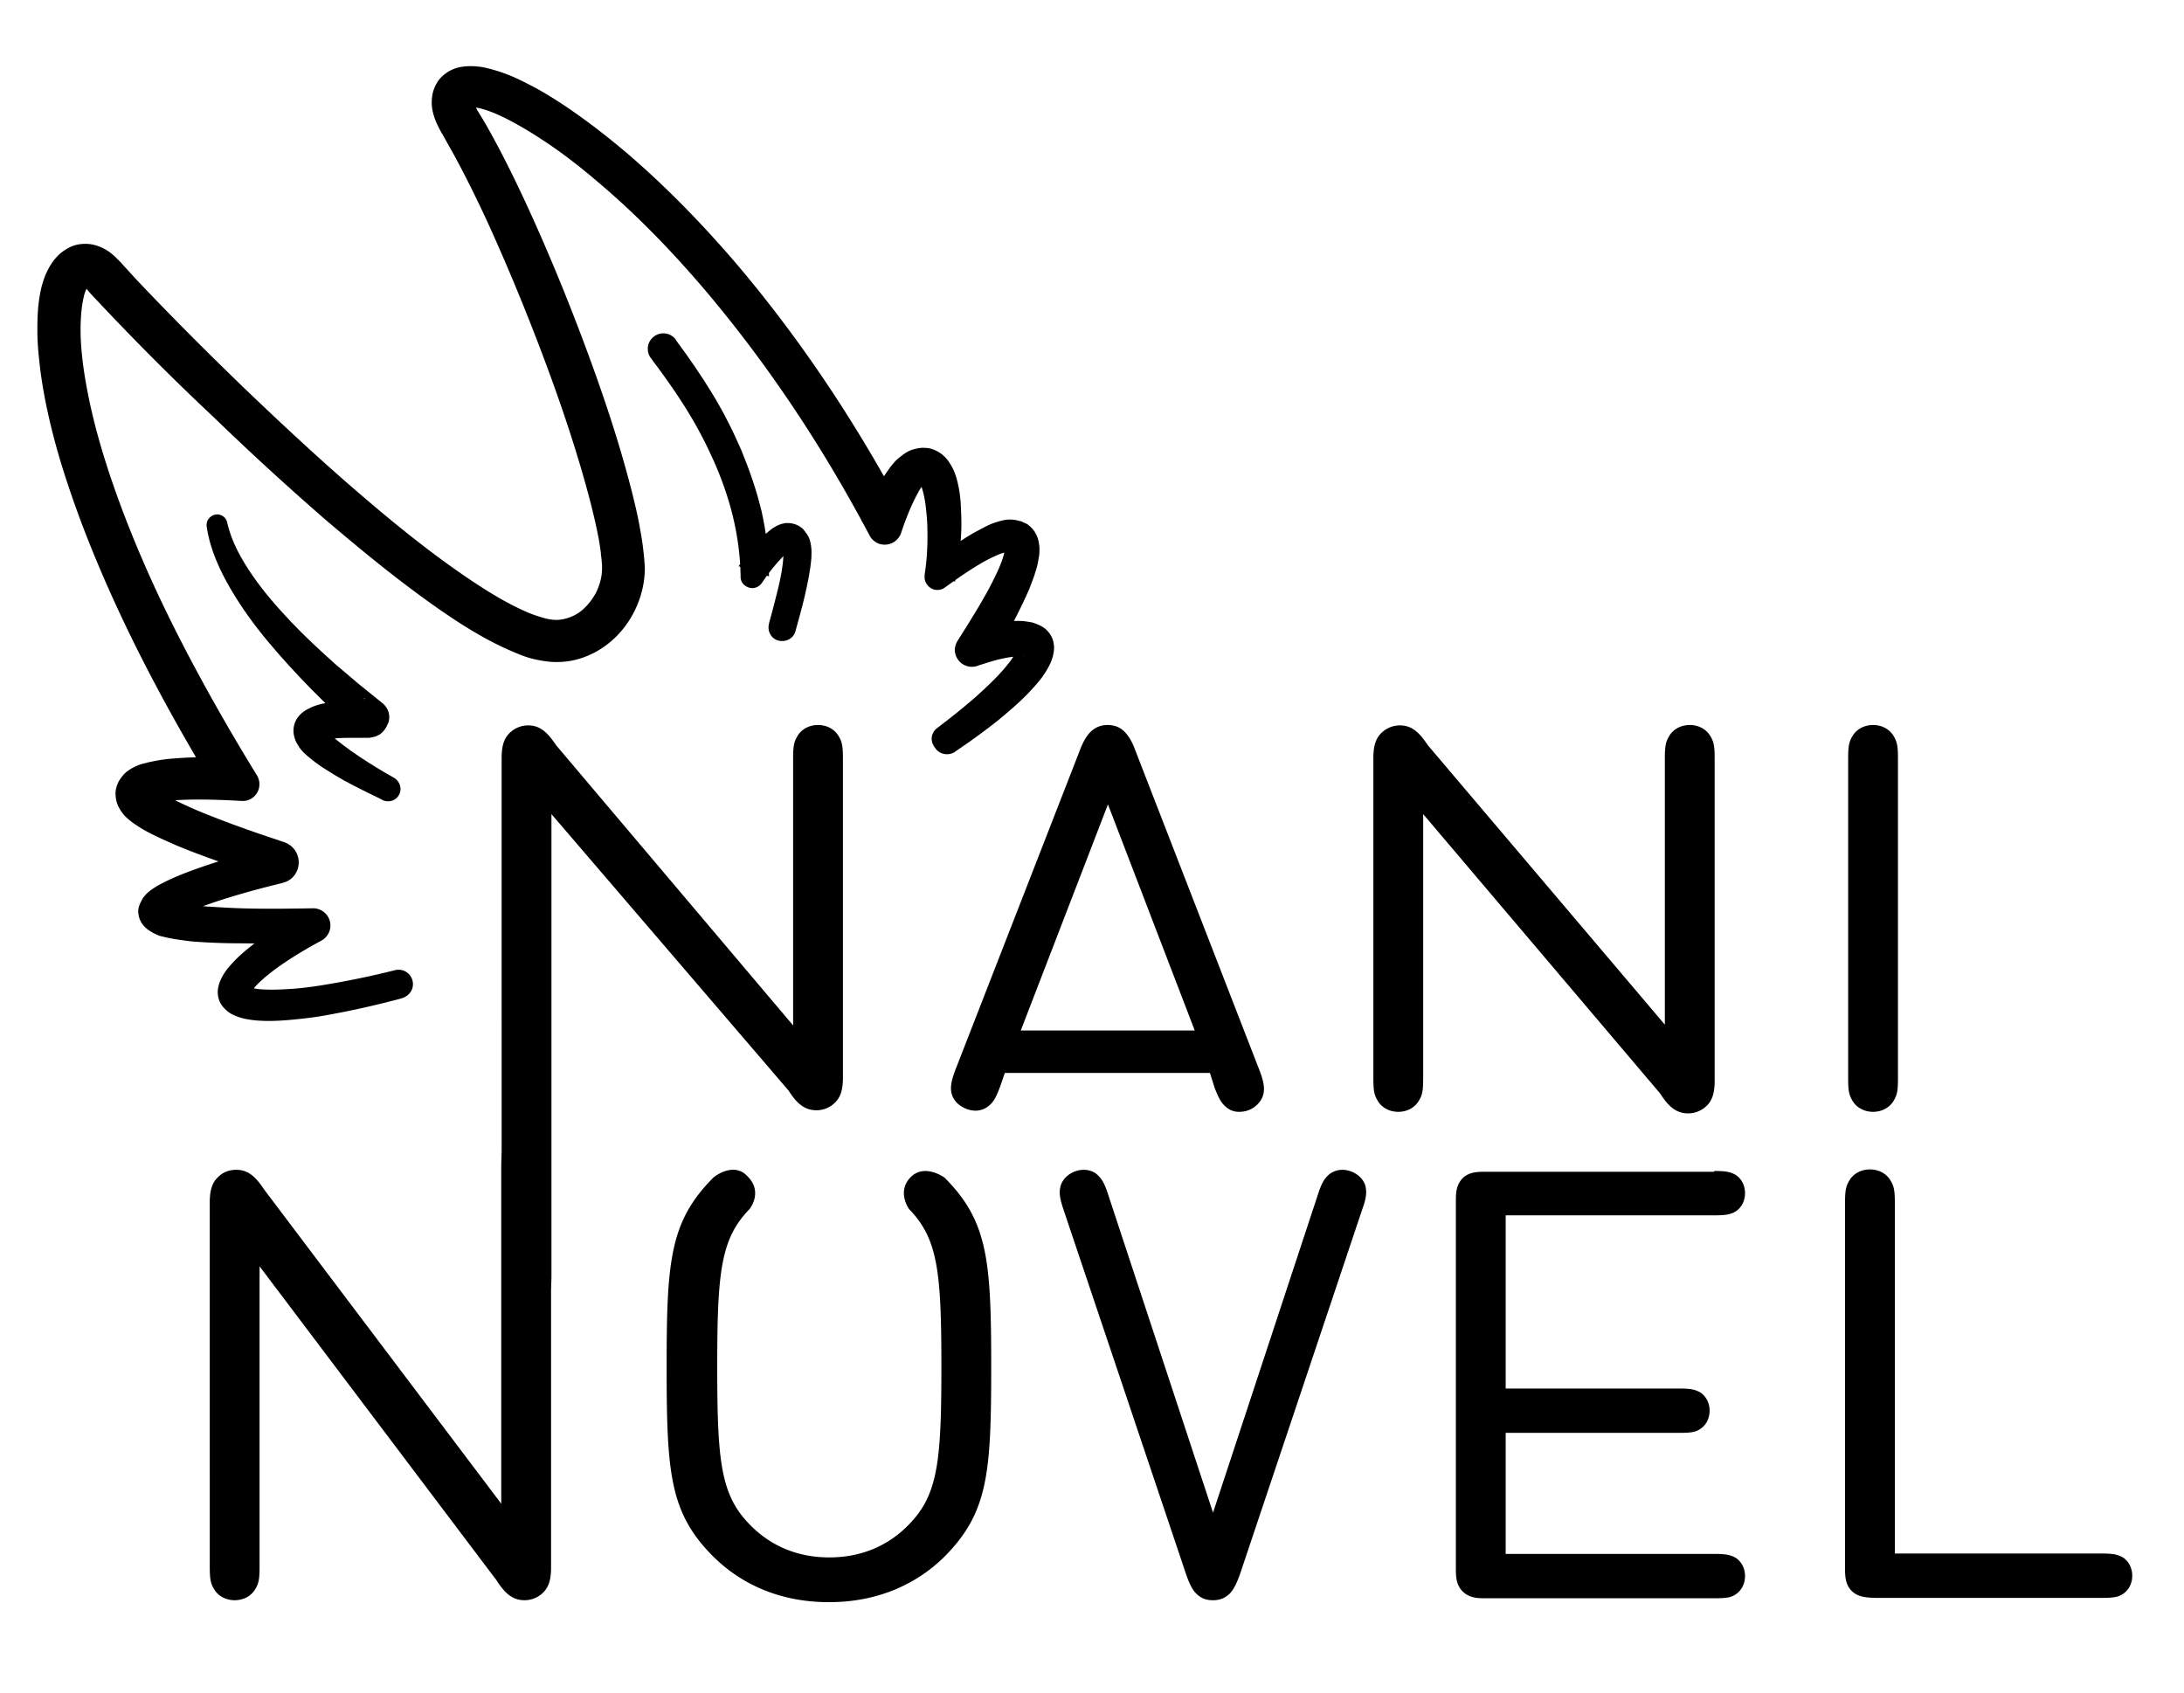 <svg xmlns="http://www.w3.org/2000/svg" viewBox="0 0 561.2 435"><path d="M141.6 402.8c0 3.1-.6 5-2 6.4a6.8 6.8 0 01-4.8 2c-3.1 0-5.1-1.8-7.2-5.1l-60.9-80.7v77.1c0 3.3-.2 4.4-1.2 6-1 1.6-2.9 2.7-5.2 2.7-2.3 0-4.2-1.1-5.2-2.7s-1.2-2.7-1.2-6V309c0-3.1.6-5 2-6.4 1.2-1.3 2.9-2 4.8-2 3.1 0 5 1.8 7.2 5.1l60.9 80.7V300c0-3.3.2-4.4 1.2-6s2.9-2.7 5.2-2.7c2.3 0 4.2 1.1 5.2 2.7s1.2 2.7 1.2 6v102.8zM192.6 310.7c-7.4 7.6-8.3 16.1-8.3 40.5s.9 32.9 8.3 40.5c5.4 5.6 12.4 8.5 20.5 8.5s15.1-2.9 20.5-8.5c7.4-7.6 8.3-16.1 8.3-40.5s-.9-32.9-8.3-40.5c0 0-3.2-4.4.3-8.1 3.6-3.8 8.8 0 8.8 0 11.2 11.2 12 21.4 12 48.7s-.8 37.4-12 48.7c-7.3 7.2-17.3 11.7-29.7 11.7-12.3 0-22.3-4.4-29.7-11.7-11.2-11.2-12-21.4-12-48.7s.8-37.4 12-48.7c0 0 5.2-4.4 8.9-.2 3.9 4 .4 8.3.4 8.3zM440.5 300.9c3.2 0 4.2.3 5.5 1 1.5 1 2.4 2.7 2.4 4.7s-.9 3.7-2.4 4.7c-1.2.7-2.3 1-5.5 1h-53.6v44.5h44.5c3.2 0 4.2.3 5.5 1 1.5 1 2.4 2.7 2.4 4.7s-.9 3.7-2.4 4.7c-1.2.8-2.3 1-5.5 1h-44.5v31.1h53.6c3.2 0 4.2.3 5.5 1 1.5 1 2.4 2.7 2.4 4.7s-.9 3.7-2.4 4.7c-1.2.8-2.3 1-5.5 1h-58.7c-2 0-4.2 0-6-1.8-1.7-1.7-1.7-4-1.7-6v-94.1c0-2 0-4.2 1.7-6 1.7-1.7 4-1.7 6-1.7h58.7zM475.8 408.8c-1.7-1.7-1.7-4-1.7-6v-93.6c0-3.3.2-4.4 1.2-6s2.9-2.7 5.2-2.7c2.3 0 4.2 1.1 5.2 2.7s1.2 2.7 1.2 6v90H540c3.2 0 4.2.3 5.5 1 1.5 1 2.4 2.7 2.4 4.7s-.9 3.7-2.4 4.7c-1.3.8-2.3 1-5.5 1h-58.2c-2-.1-4.3-.1-6-1.8zM318.7 404.3c-.8 2.3-1.7 4.2-2.7 5.2-1.4 1.3-2.7 1.7-4.3 1.7-1.7 0-3-.4-4.3-1.7-1-.9-1.9-2.8-2.7-5.2l-31.5-93.7c-.9-2.8-1.1-4.1-.7-5.7.6-2.5 3.3-4.3 6-4.3 1.2 0 2.6.4 3.5 1.3 1.2 1.1 1.8 2.2 2.7 4.9l27 81.9 27-81.9c.9-2.7 1.5-3.8 2.7-4.9.9-.8 2.2-1.3 3.5-1.3 2.7 0 5.4 1.8 6 4.3.3 1.6.2 2.9-.8 5.7l-31.4 93.7z"/><g><path d="M216.6 276.9c0 3.1-.6 5-2 6.4a6.8 6.8 0 01-4.8 2c-3.1 0-5.1-1.8-7.2-5.1l-60.9-71v118.4c0 3.3-.2 4.4-1.2 6-1 1.6-2.9 2.7-5.2 2.7-2.3 0-4.2-1.1-5.2-2.7s-1.2-2.7-1.2-6V194.8c0-3.1.6-5 2-6.4 1.2-1.2 2.9-2 4.8-2 3.1 0 5 1.8 7.2 5.1l60.9 72V195c0-3.3.2-4.4 1.2-6s2.9-2.7 5.2-2.7c2.3 0 4.2 1.1 5.2 2.7s1.2 2.7 1.2 6v81.9zM277.4 193c.9-2.4 1.6-3.5 2.5-4.6 1.2-1.3 2.7-2.1 4.7-2.1 2.1 0 3.6.8 4.7 2.1.9 1.1 1.6 2.1 2.5 4.6l31.9 82.2c1.2 3.2 1.9 6.1-.6 8.6-1.2 1.2-2.8 1.9-4.7 1.9-1.3 0-2.3-.4-3.2-1.1-1.3-1.1-1.9-2-3.1-5.1l-1.2-3.8h-52.7l-1.2 3.5c-1.2 3.1-1.7 4-3.1 5.1-.9.7-2 1.1-3.2 1.1-1.8 0-3.5-.8-4.7-1.9-2.5-2.5-1.7-5.4-.5-8.6l31.9-81.9zm-15.1 71.8H307l-22.3-58.1-22.4 58.1zM440.6 277.7c0 3.1-.6 5-2 6.4a6.8 6.8 0 01-4.8 2c-3.1 0-5.1-1.8-7.2-5.1l-60.9-71.8V277c0 3.3-.2 4.4-1.2 6-1 1.6-2.9 2.7-5.2 2.7-2.3 0-4.2-1.1-5.2-2.7s-1.2-2.7-1.2-6v-82.2c0-3.1.6-5 2-6.4 1.2-1.2 2.9-2 4.8-2 3.1 0 5 1.8 7.2 5.1l60.9 71.8V195c0-3.3.2-4.4 1.2-6s2.9-2.7 5.2-2.7c2.3 0 4.2 1.1 5.2 2.7s1.2 2.7 1.2 6v82.7zM487.7 277c0 3.3-.2 4.4-1.2 6-1 1.6-2.9 2.7-5.2 2.7-2.3 0-4.2-1.1-5.2-2.7s-1.2-2.7-1.2-6v-82c0-3.3.2-4.4 1.2-6 1-1.6 2.9-2.7 5.2-2.7 2.3 0 4.2 1.1 5.2 2.7s1.2 2.7 1.2 6v82z"/></g><g><path d="M240.8 187.1c3.4-2.6 6.7-5.2 9.9-8 3.1-2.8 6.2-5.7 8.5-8.7.6-.7 1.1-1.5 1.5-2.2.4-.7.7-1.3.8-1.5 0-.1 0 0 .1.5.1.4.6 1.1 1 1.4.4.3.6.2.5.2-.1 0-.3-.1-.6-.1-.6-.1-1.5 0-2.4.1-.9.1-1.9.3-2.8.5-1.9.4-3.9 1.1-5.9 1.7l-.2.1c-2.3.8-4.8-.4-5.6-2.7-.5-1.3-.2-2.7.5-3.8 2.4-3.8 4.8-7.6 7-11.5 1.1-1.9 2.1-3.9 3-5.8.9-1.9 1.7-3.9 2-5.5.1-.4.1-.7.1-.9 0-.2-.1-.2.2.2.1.2.3.4.6.5.1.1.2.1.3.1H259.2c-.6.1-1.5.4-2.4.7-.9.4-1.8.8-2.8 1.3-3.8 2-7.5 4.6-11.1 7.2-1.4 1.1-3.5.9-4.6-.6-.6-.7-.8-1.6-.7-2.5v-.2c.6-3.8.8-7.7.7-11.6 0-1.9-.2-3.8-.4-5.7-.2-1.8-.6-3.7-1.1-5.2-.3-.7-.6-1.4-.8-1.5-.1-.1-.1 0 .3.2s1.1.2 1.3.1c.3-.1.2-.1.1.1-.1.1-.3.3-.5.6-.4.5-.9 1.2-1.3 2-1.7 3.1-3.2 6.8-4.4 10.5-.9 2.3-3.4 3.4-5.7 2.6-1-.4-1.8-1.1-2.3-2-12-22.7-26.2-44.2-42.8-63.7-8.3-9.7-17.2-18.9-26.9-27.1-4.8-4.1-9.8-8-15.1-11.4-2.6-1.7-5.3-3.3-8-4.7-2.7-1.4-5.5-2.6-8-3.1-.6-.1-1.2-.2-1.6-.2-.4 0-.7.1-.4 0 .1-.1.4-.2.7-.6.2-.3.4-.7.4-.8 0-.3 0 0 .1.4s.3.9.6 1.5c.1.3.3.6.5.9l.6 1c.9 1.4 1.7 2.9 2.5 4.3 3.2 5.8 6.1 11.7 8.9 17.7 5.5 11.9 10.5 24 15.1 36.3 4.6 12.3 8.8 24.7 12.1 37.5.8 3.2 1.6 6.4 2.2 9.8.3 1.7.6 3.3.8 5 .2 1.7.4 3.4.5 5.4 0 4-1 7.9-2.8 11.4-1.8 3.5-4.4 6.6-7.7 8.9-3.3 2.3-7.3 3.8-11.4 3.9-2.1.1-4.1-.2-6-.6-1.9-.4-3.6-1-5.2-1.7-6.6-2.7-12.3-6.2-17.8-9.9-11-7.5-21.1-15.8-31.1-24.3-9.9-8.6-19.5-17.4-28.9-26.5-9.6-9-18.8-18.2-27.8-27.7l-3.4-3.6-.8-.9-.4-.5-.2-.3c-.3-.3-.6-.5-.6-.5s.1 0 .2.1c.2 0 .4 0 .6-.1.4-.1.3-.2.2 0-.3.4-.9 1.6-1.1 2.8-.6 2.5-.8 5.5-.8 8.5s.3 6.1.7 9.2c1.7 12.3 5.4 24.6 9.9 36.6s9.8 23.6 15.7 35c5.9 11.4 12.3 22.6 19 33.5 1.3 2.1.6 4.8-1.4 6-.8.5-1.8.7-2.7.6-5.4-.3-11.1-.5-16.4-.2-1.3.1-2.6.2-3.8.4-.6.1-1.2.2-1.6.3a4 4 0 00-.9.3s.1 0 .4-.3c.1-.1.3-.4.5-.7.2-.3.3-.8.4-1.2.1-.9-.2-1.5-.3-1.7-.1-.2-.1-.2-.1-.1.1.1.5.4.9.7.4.3.9.6 1.4.9 2.1 1.3 4.6 2.4 7 3.5 2.5 1.1 5.1 2.1 7.7 3.1 5.2 2 10.5 3.8 15.9 5.6 2.9 1 4.4 4 3.5 6.9-.6 1.8-2 3.1-3.7 3.5l-.2.1c-5.9 1.4-12 3.1-17.7 5-2.9 1-5.7 2-8.1 3.2-.6.3-1.1.6-1.6.9-.2.1-.4.3-.5.3-.1.1-.1.1 0-.1.1-.1.2-.3.4-.7.1-.4.2-1 .1-1.8-.1-.7-.4-1.3-.7-1.6-.2-.3-.5-.5-.6-.6-.2-.2-.2-.1-.1-.1.1.1.3.1.6.2 1 .3 2.4.6 3.8.8 1.4.2 2.9.4 4.4.5 3 .2 6.1.4 9.2.5 6.2.2 12.4.1 18.7 0 2.4 0 4.4 2 4.4 4.4 0 1.7-.9 3.1-2.3 3.9-2.6 1.4-5.2 2.9-7.7 4.5s-4.9 3.3-7 5.1c-1 .9-2 1.8-2.7 2.7-.4.4-.6.8-.8 1.2-.2.3-.2.5-.1.2.1-.2 0-.4 0-.7-.1-.3-.2-.6-.3-.8-.3-.4-.3-.3-.1-.3.5.2 1.7.5 2.9.6 2.5.2 5.4.1 8.2-.1 2.9-.2 5.8-.6 8.8-1.1 5.9-1 11.8-2.2 17.7-3.7 2-.5 4 .7 4.5 2.7s-.7 3.9-2.7 4.5l-.3.1c-6 1.6-12.1 3-18.2 4.1-3.1.6-6.2 1-9.4 1.3-3.2.3-6.4.5-9.8.2-1.7-.2-3.4-.4-5.4-1.3-1-.4-2-1.1-3-2.3-1-1.2-1.4-3-1.2-4.4.2-1.4.7-2.5 1.2-3.4.5-.9 1.1-1.7 1.7-2.4 1.2-1.4 2.4-2.6 3.7-3.7 5.1-4.4 10.5-7.7 16-10.9l2.1 8.3c-6.3.2-12.7.4-19.1.3-3.2 0-6.4-.1-9.7-.3-1.6-.1-3.3-.2-5-.5-1.7-.2-3.4-.5-5.4-1-.5-.1-1-.3-1.6-.6-.6-.3-1.2-.6-2-1.2-.4-.3-.8-.7-1.3-1.3-.4-.6-.9-1.5-1-2.5-.2-1 0-1.9.3-2.6.3-.7.6-1.2.8-1.6.6-.8 1.1-1.3 1.6-1.7.5-.4.9-.7 1.4-1 .9-.6 1.7-1 2.5-1.4 3.2-1.6 6.2-2.7 9.3-3.8 6.1-2.1 12.2-3.9 18.5-5.5l-.4 8.4c-5.5-1.7-10.9-3.5-16.4-5.5-2.7-1-5.4-2-8.2-3.2-2.7-1.2-5.5-2.4-8.3-4-.7-.4-1.4-.9-2.2-1.4-.8-.6-1.6-1.2-2.5-2.1-.4-.5-.9-1.1-1.4-2-.5-.9-1-2.3-.9-4.2.1-.9.4-1.8.8-2.6.4-.7.9-1.3 1.3-1.8.9-.9 1.6-1.3 2.3-1.7 1.3-.7 2.3-1 3.3-1.2.9-.3 1.8-.4 2.6-.6 1.7-.3 3.2-.5 4.8-.6 6.2-.5 11.9-.4 17.9-.1l-6.2 10c-6.9-11.2-13.4-22.6-19.4-34.3-6-11.7-11.5-23.8-16.2-36.2-2.3-6.2-4.5-12.6-6.3-19-1.8-6.5-3.3-13.1-4.2-19.9-.4-3.3-.8-6.8-.8-10.4 0-3.6.1-7.3 1.1-11.4.3-1 .6-2.1 1.1-3.2.5-1.1 1.1-2.3 2.1-3.6.5-.6 1.1-1.3 2-2 .8-.6 1.9-1.3 3.1-1.7 1.2-.4 2.6-.5 3.8-.4 1.2.1 2.4.5 3.3.9 1.8.8 3 1.9 3.9 2.8l.7.7.4.4.8.9 3.2 3.5c8.8 9.3 17.9 18.4 27.2 27.4 9.3 8.9 18.7 17.7 28.4 26.1 9.7 8.4 19.6 16.5 30 23.5 5.2 3.5 10.5 6.7 15.7 8.8 1.3.5 2.6.9 3.7 1.2 1.2.3 2.1.4 3.1.4 1.9-.1 3.8-.7 5.6-1.9 1.7-1.2 3.2-3 4.3-5 1-2 1.6-4.2 1.6-6.3v-.4-.5l-.1-1c0-.7-.2-1.4-.2-2.1-.2-1.5-.4-2.9-.7-4.4-.6-3-1.3-6-2.1-9.1-3.2-12.2-7.3-24.4-11.8-36.4-4.5-12-9.4-23.9-14.7-35.5-2.7-5.8-5.5-11.5-8.5-17-.8-1.4-1.5-2.7-2.3-4.1l-.6-1.1c-.3-.4-.5-.9-.8-1.4-.5-1-1-2-1.4-3.3-.2-.7-.4-1.4-.5-2.3-.1-.9-.1-1.9.1-3.1.2-1.2.8-2.7 1.7-3.9 1-1.2 2.2-2.1 3.4-2.6 1.1-.5 2.1-.7 3-.8.9-.1 1.6-.1 2.3-.1 1.4.1 2.5.2 3.6.5 2.1.5 3.9 1.1 5.7 1.8 1.7.7 3.4 1.5 4.9 2.3 3.2 1.6 6.1 3.4 9 5.3 5.7 3.8 11 7.9 16.1 12.2 10.2 8.7 19.5 18.3 28.1 28.3 17.2 20.2 31.8 42.4 44.1 65.7l-11.7.8c.8-2 1.7-3.9 2.7-5.9 1-2 2-4 3.4-6 .7-1 1.4-2.1 2.4-3.2.5-.6 1.1-1.1 1.9-1.7.8-.6 1.7-1.3 3.3-1.7.8-.2 1.7-.4 2.7-.3 1 0 2 .3 2.8.7 1.7.8 2.6 1.9 3.2 2.7 1.2 1.7 1.7 3.1 2.1 4.4.7 2.6 1 4.9 1.1 7.1.1 2.3.2 4.4.1 6.6-.2 4.3-.7 8.6-1.6 12.9l-7-4.3c3.7-2.8 7.4-5.7 11.7-8.2 1.1-.6 2.2-1.2 3.4-1.8 1.2-.6 2.5-1.1 4.3-1.5.9-.2 2-.3 3.5 0l1.2.3c.4.2.8.4 1.3.6.8.5 1.6 1.3 2.1 2.1 1 1.6 1.1 3 1.2 4 0 1.1 0 1.9-.2 2.7-.2 1.6-.6 2.9-1 4.1-.4 1.3-.9 2.4-1.3 3.6-1 2.3-2 4.4-3.1 6.6-2.1 4.2-4.4 8.3-6.8 12.3l-6.6-8c2.2-.7 4.5-1.3 6.9-1.7 1.2-.2 2.4-.4 3.7-.6 1.3-.1 2.6-.2 4.2-.1.8.1 1.6.2 2.5.4.9.3 2 .7 3.1 1.5 1.1.9 2 2.3 2.2 3.6.3 1.3.1 2.4-.1 3.3-.4 1.7-1.1 2.9-1.8 4.1-.7 1.1-1.4 2.1-2.2 3-3.1 3.7-6.5 6.6-10 9.5-3.5 2.8-7.1 5.4-10.8 7.9l-.4.3c-1.7 1.1-4 .7-5.1-1-1.4-1.7-1.1-3.9.5-5.1z"/><path d="M98.2 205.5c-3.3-1.6-6.6-3.2-9.9-5-1.6-.9-3.2-1.9-4.8-2.9-1.6-1-3.2-2.2-4.8-3.6-.8-.7-1.6-1.5-2.3-2.8-.4-.6-.7-1.4-.9-2.4-.2-1-.1-2.4.5-3.6.6-1.2 1.4-1.9 2.1-2.4.7-.5 1.4-.8 2-1.1 1.2-.5 2.3-.8 3.4-1 2.1-.4 4.1-.6 6-.8l2.8-.2c.4 0 .9-.1 1.2-.1.2 0 .3 0 .4-.1h-.1c-.1 0-.2 0-.5.1-.1 0-.2.1-.3.1-.1 0-.3.1-.5.3-.1.1-.2.1-.3.2-.2.1-.4.3-.6.5l-.3.3-.4.4c-.3.4-.5.8-.7 1.3l-.1.2 1.4 5.2-5.8-5.4c-2-1.9-3.9-3.8-5.8-5.7-3.8-3.9-7.5-7.9-11-12.1-3.5-4.2-6.8-8.7-9.6-13.5-2.8-4.8-5.3-10.1-6.2-16.1-.2-1.5.8-2.8 2.3-3.1 1.4-.2 2.7.7 3 2.1v.1c1.1 4.8 3.6 9.3 6.5 13.5 2.9 4.2 6.3 8.1 9.9 11.9 3.6 3.8 7.4 7.3 11.3 10.8l6 5.1 6.2 5c1.5 1.2 2.1 3.2 1.5 5l-.1.2-.1.2c-.2.5-.4.9-.7 1.3-.2.2-.3.4-.4.5l-.3.3c-.2.2-.4.4-.6.5-.1.1-.2.1-.4.2s-.5.3-.6.3c-.1.1-.3.1-.4.1-.4.1-.6.2-.8.2-.4.1-.6.1-.8.1h-5.2c-1.7 0-3.4.1-4.8.3-.7.1-1.3.2-1.7.4-.2.1-.3.1-.2.1.1 0 .4-.3.7-.9.4-.6.4-1.4.4-1.8l-.1-.4c.1.1.4.6.9 1.1.9 1 2.2 2 3.5 3 1.3 1 2.7 2 4.2 3 2.9 1.9 5.9 3.8 9 5.5 1.5.9 2.1 2.9 1.2 4.4-.8 1.5-2.7 2-4.2 1.3l-.1-.1zM173.9 87.7c3.2 4.3 6.3 8.8 9.1 13.4s5.3 9.5 7.5 14.6c2.1 5.1 3.9 10.3 5.2 15.7 1.2 5.4 1.9 11.1 1.9 16.7l-7.8-2.6c1.9-2.8 3.8-5.2 6.4-7.8.7-.6 1.4-1.3 2.4-2 .5-.3 1.1-.7 2-1 .2-.1.5-.1.8-.2l.4-.1h.5c.7 0 1.6.1 2.5.5.9.4 1.6 1 2 1.6.2.3.4.6.6.8.1.3.3.5.4.7.4.9.5 1.6.6 2.2.2 1.2.1 2.2.1 3.1-.3 3.6-1 6.7-1.7 9.8-.7 3.1-1.6 6.1-2.4 9.1-.5 1.9-2.5 2.9-4.4 2.4-1.9-.5-2.9-2.5-2.4-4.3v-.1c.8-2.9 1.6-5.9 2.3-8.8.7-2.9 1.3-5.9 1.4-8.6V141c0-.2-.1-.4-.1-.4v.1s.1.1.1.2c.1.1.3.3.6.5.3.1.6.2.7.2H202.9s-.2.1-.3.2c-.4.3-.9.7-1.3 1.1-1.9 1.9-3.8 4.3-5.4 6.7-.8 1.4-2.6 2-4.1 1.1-1-.5-1.5-1.5-1.5-2.5v-.5c-.1-5.1-.8-10.1-2-15.1-1.2-4.9-2.9-9.7-5-14.4-2.1-4.7-4.5-9.2-7.2-13.5-2.7-4.3-5.7-8.5-8.8-12.6-1.4-1.8-1-4.3.7-5.6 1.8-1.4 4.3-1 5.6.7l.3.5z"/></g></svg>